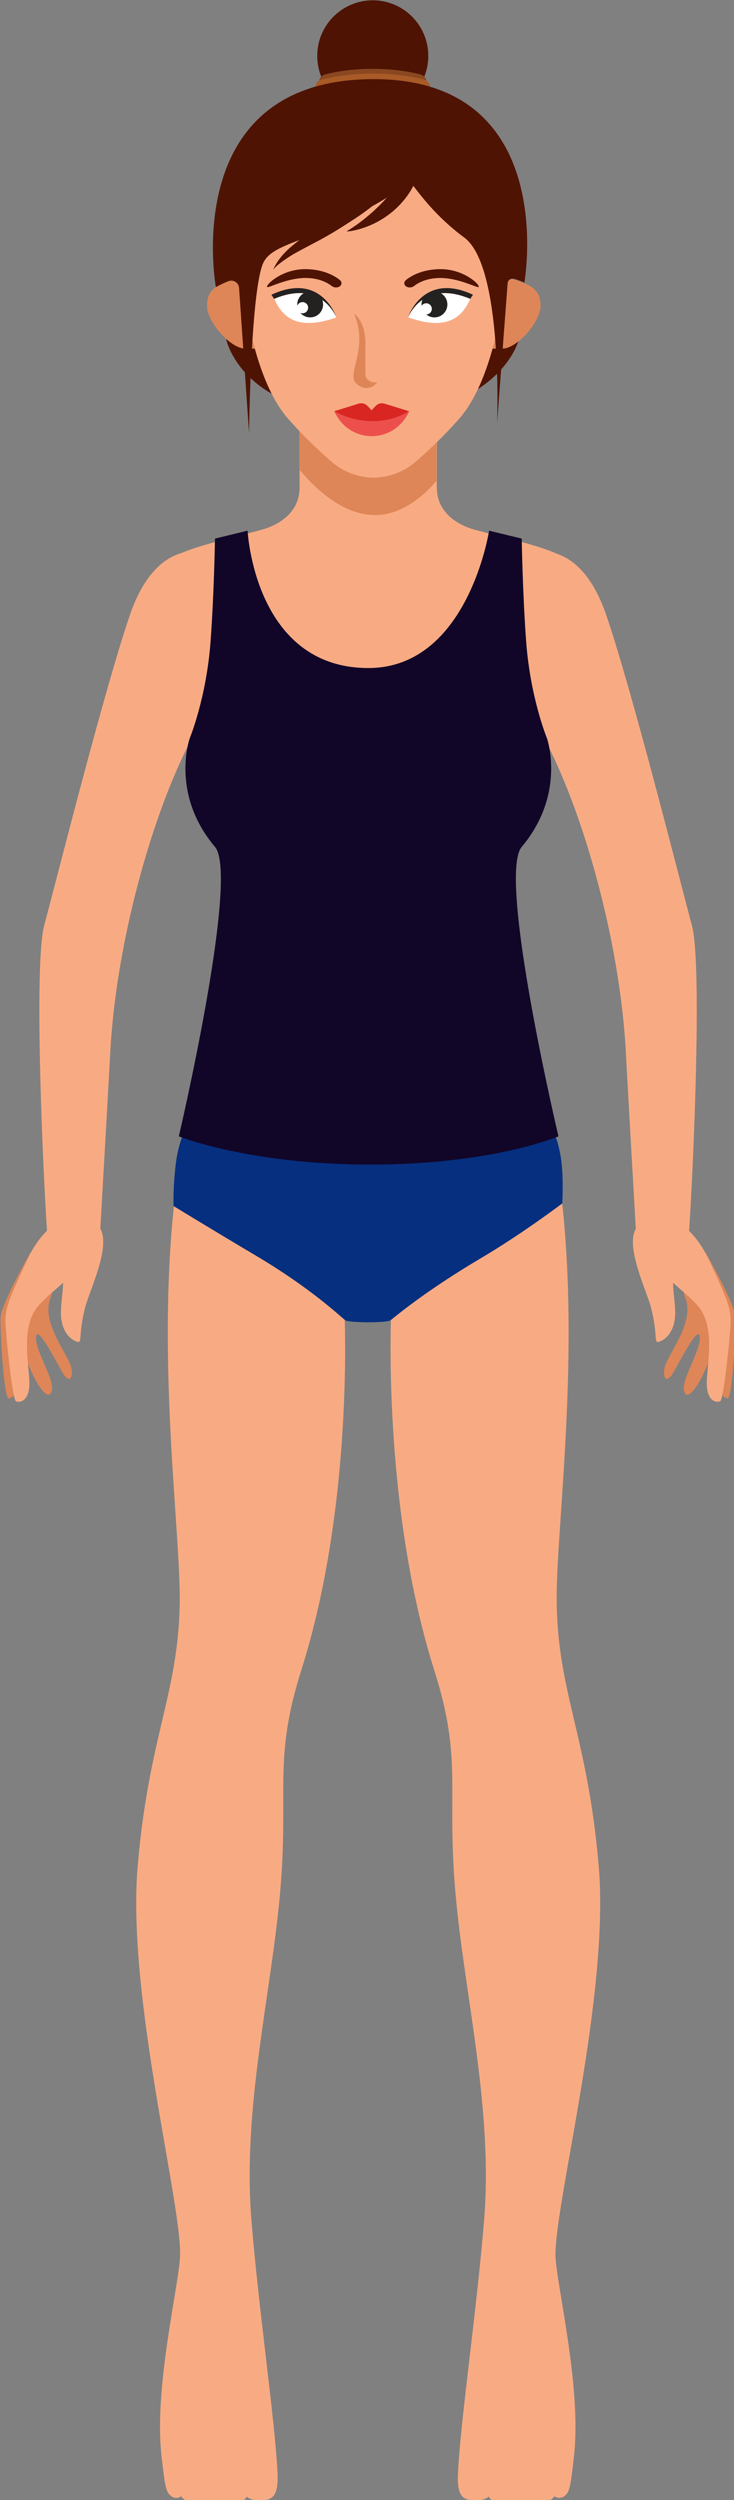 <?xml version="1.0" encoding="UTF-8" standalone="no"?>
<!-- Created with Inkscape (http://www.inkscape.org/) -->

<svg
   width="66.202mm"
   height="225.218mm"
   viewBox="0 0 66.202 225.218"
   version="1.1"
   id="svg1"
   inkscape:version="1.4.2 (f4327f4, 2025-05-13)"
   sodipodi:docname="paper-doll.svg"
   xmlns:inkscape="http://www.inkscape.org/namespaces/inkscape"
   xmlns:sodipodi="http://sodipodi.sourceforge.net/DTD/sodipodi-0.dtd"
   xmlns="http://www.w3.org/2000/svg"
   xmlns:svg="http://www.w3.org/2000/svg">
  <rect x="0" y="0" width="66.202" height="225.218" fill="#808080" stroke="none"/>
  <sodipodi:namedview
     id="namedview1"
     pagecolor="#ffffff"
     bordercolor="#000000"
     borderopacity="0.25"
     inkscape:showpageshadow="2"
     inkscape:pageopacity="0.0"
     inkscape:pagecheckerboard="0"
     inkscape:deskcolor="#d1d1d1"
     inkscape:document-units="mm"
     inkscape:zoom="0.69753788"
     inkscape:cx="164.8656"
     inkscape:cy="417.89845"
     inkscape:window-width="1920"
     inkscape:window-height="1001"
     inkscape:window-x="-9"
     inkscape:window-y="-9"
     inkscape:window-maximized="1"
     inkscape:current-layer="layer1" />
  <defs
     id="defs1" />
  <g
     inkscape:label="Layer 1"
     inkscape:groupmode="layer"
     id="layer1"
     transform="translate(-61.624,-37.966)">
    <g
       id="g32"
       transform="matrix(0.265,0,0,0.265,33.897,20.927)">
			<g
   id="g5">
				<path
   class="st30"
   d="m 279,255.4 c 7,-6 23.2,-7.4 31.9,17.8 8.7,25.2 25.1,90.4 29.2,105.6 4,14.6 -0.3,99.5 -1.3,108.3 -0.5,4.2 -17.2,5.1 -17.5,-0.3 -0.8,-14 -2.2,-38.2 -3.7,-65.4 -0.9,-16.7 -4.1,-36.4 -9.1,-55.5 -6.8,-26.2 -16.8,-51.3 -28.6,-66.5 -12.3,-15.9 -10.3,-36 -0.9,-44 z"
   id="path1"
   style="fill:#f8ab83" />

				<g
   id="g4">
					<path
   class="st31"
   d="m 344.7,490 c 0,0 10.3,17.8 10.3,22.5 0.1,4.7 -1.2,27.6 -2.8,27.2 -1.5,-0.4 -1.7,-1.1 -1.7,-1.1 0,0 3.4,-21.2 -1.1,-31.7 -4.5,-10.5 -4.7,-16.9 -4.7,-16.9 z"
   id="path2"
   style="fill:#de8658" />

					<path
   class="st31"
   d="m 337.9,505.6 c 3.4,8.7 -6.7,19.7 -7.2,24.2 -0.4,3.6 1,4.2 2.6,1.9 1.6,-2.3 9,-17.5 9.5,-13 0.5,4.5 -6.1,14.1 -5.4,18.1 0.5,2.9 2.4,1.8 4.8,-2 2.4,-4 4.2,-9.2 4.2,-9.2 0,0 6.4,-19.6 -0.6,-31.1 0,0.1 -11.1,3.1 -7.9,11.1 z"
   id="path3"
   style="fill:#de8658" />

					<path
   class="st30"
   d="m 321.8,481 c -5.3,5.4 2.9,21.9 4.4,27.8 2.6,10.1 0.6,12.5 3.1,11.5 2.6,-1 5.5,-4.4 5.1,-11 -0.2,-3.5 -0.7,-6.6 -0.7,-8.9 3.4,3 6.7,5.7 8.5,7.9 5.7,6.8 3.4,17.7 3,25.2 -0.4,7.5 3.6,7.8 4.6,7.1 1,-0.8 2.7,-16.1 3.3,-23.5 0.6,-7.4 0.3,-8.3 -6.9,-23.9 C 339.8,479.1 328.8,474 321.8,481 Z"
   id="path4"
   style="fill:#f8ab83" />

				</g>

			</g>

			<g
   id="g9">
				<path
   class="st30"
   d="m 180.8,255.4 c -7,-6 -23.2,-7.4 -31.9,17.8 -8.7,25.2 -25.1,90.4 -29.2,105.6 -4,14.6 0.3,99.5 1.3,108.3 0.5,4.2 17.2,5.1 17.5,-0.3 0.8,-14 2.2,-38.2 3.7,-65.4 0.9,-16.7 4.1,-36.4 9.1,-55.5 6.8,-26.2 16.8,-51.3 28.6,-66.5 12.2,-15.9 10.2,-36 0.9,-44 z"
   id="path5"
   style="fill:#f8ab83" />

				<g
   id="g8">
					<path
   class="st31"
   d="m 115.1,490 c 0,0 -10.3,17.8 -10.3,22.5 -0.1,4.7 1.2,27.6 2.8,27.2 1.5,-0.4 1.7,-1.1 1.7,-1.1 0,0 -3.4,-21.2 1.1,-31.7 4.5,-10.5 4.7,-16.9 4.7,-16.9 z"
   id="path6"
   style="fill:#de8658" />

					<path
   class="st31"
   d="m 121.8,505.6 c -3.4,8.7 6.7,19.7 7.2,24.2 0.4,3.6 -1,4.2 -2.6,1.9 -1.6,-2.3 -9,-17.5 -9.5,-13 -0.5,4.5 6.1,14.1 5.4,18.1 -0.5,2.9 -2.4,1.8 -4.8,-2 -2.4,-4 -4.2,-9.2 -4.2,-9.2 0,0 -6.4,-19.6 0.6,-31.1 0,0.1 11.1,3.1 7.9,11.1 z"
   id="path7"
   style="fill:#de8658" />

					<path
   class="st30"
   d="m 138,481 c 5.3,5.4 -2.9,21.9 -4.4,27.8 -2.6,10.1 -0.6,12.5 -3.1,11.5 -2.6,-1 -5.5,-4.4 -5.1,-11 0.2,-3.5 0.7,-6.6 0.7,-8.9 -3.4,3 -6.7,5.7 -8.5,7.9 -5.7,6.8 -3.4,17.7 -3,25.2 0.4,7.5 -3.6,7.8 -4.6,7.1 -1,-0.8 -2.7,-16.1 -3.3,-23.5 -0.6,-7.4 -0.3,-8.3 6.9,-23.9 6.3,-14.1 17.3,-19.2 24.4,-12.2 z"
   id="path8"
   style="fill:#f8ab83" />

				</g>

			</g>

			<path
   class="st30"
   d="m 308.4,698.6 c -3.8,-44.1 -13.8,-58.5 -14.3,-89.2 -0.4,-26.2 9.4,-91.8 -0.1,-150.7 -4.3,-26.5 -13.9,-38.7 -15.9,-107.5 17.3,-12.2 13.6,-25.8 11.9,-37.3 14.6,17.3 18.8,-46.9 15.3,-52.2 -6.5,-9.9 -16.7,-11.4 -38.7,-17.2 -7.1,-1.9 -13.3,-6.5 -13.3,-14.5 V 181.6 H 229.9 206.6 V 230 c 0,8 -6.2,12.6 -13.3,14.5 -22,5.9 -32.2,7.3 -38.7,17.2 -3.4,5.3 0.7,69.5 15.3,52.2 -1.7,11.5 -5.4,25.1 11.9,37.3 0.3,68.6 -11.6,81 -15.9,107.5 -9.5,58.9 0.3,124.5 -0.1,150.7 -0.5,30.7 -10.5,45.1 -14.3,89.2 -3.8,44.1 15.2,115.4 14.4,132.8 -0.5,10.6 -8.9,44.4 -6.3,67.8 1.2,10.9 1.6,12.3 3.2,13.6 1.9,1.5 3.5,0.1 3.5,0.1 0,0 1,1.8 3.6,2.1 2.6,0.2 3.5,-0.9 3.5,-0.9 0,0 1.5,1.7 4.4,1.5 2.9,-0.2 3.2,-1.4 3.2,-1.4 0,0 1.4,1.5 4.2,1.1 2.8,-0.5 3.4,-2.3 3.4,-2.3 0,0 1.2,1.5 5.1,1.3 3.3,-0.2 5.7,-0.9 5.4,-9 -0.8,-17.8 -6.5,-56.3 -8.9,-86.3 -3.1,-38.1 6.8,-77 9.8,-111.7 3,-34.7 -2.5,-44.6 7.2,-75.3 18,-56.6 14.7,-122.5 14.6,-122.6 0.5,0 4.6,0.9 8.3,0.9 3.1,0 7.2,-0.9 7.7,-0.9 0,0.1 -3.3,66 14.6,122.6 9.8,30.7 4.2,40.6 7.2,75.3 3,34.7 12.9,73.6 9.8,111.7 -2.4,30 -8.1,68.4 -8.9,86.3 -0.4,8.1 2.1,8.8 5.4,9 4,0.2 5.1,-1.4 5.1,-1.3 0,0 0.7,1.8 3.4,2.3 2.8,0.5 4.2,-1.1 4.2,-1.1 0,0 0.3,1.2 3.2,1.4 2.9,0.2 4.4,-1.5 4.4,-1.5 0,0 0.9,1.1 3.5,0.9 2.6,-0.3 3.6,-2.1 3.6,-2.1 0,0 1.7,1.3 3.5,-0.1 1.6,-1.2 2,-2.7 3.2,-13.6 2.6,-23.4 -5.8,-57.2 -6.3,-67.8 -0.5,-17.4 18.5,-88.7 14.7,-132.8 z"
   id="path9"
   style="fill:#f8ab83" />

			<path
   class="st31"
   d="m 232.3,239.4 c 8.9,0 16.2,-6.2 20.9,-11.6 v -46.3 h -22.7 -0.5 -0.2 -23.3 v 42.4 c 5.7,6.8 14.9,15.5 25.8,15.5 z"
   id="path10"
   style="fill:#de8658" />

			<g
   id="g13">
				<g
   id="g12">
					<g
   id="g11">
						<path
   class="st32"
   d="m 296,473.4 c 0,0 0.5,-8.8 -0.4,-15 -1.3,-8.9 -4,-11.7 -4,-11.7 0,0 -24.4,12.3 -61.3,12.3 -36.7,0 -62.2,-11.7 -62.2,-11.7 0,0 -2.6,4.9 -3.5,11.6 -1.2,9.1 -0.9,15.4 -0.9,15.4 0,0 13.9,8.5 28.1,16.9 18.7,11.1 28.4,20.4 30.3,21.9 1.1,0.9 14.3,1 15.5,0 1.9,-1.5 11.7,-9.8 30.4,-20.9 14.3,-8.4 28,-18.8 28,-18.8 z"
   id="path11"
   style="fill:#062f7f" />

					</g>

				</g>

			</g>

			<path
   class="st33"
   d="m 282.2,352.2 c 15.2,-18.1 8.6,-36.9 8.6,-36.9 0,0 -5.7,-13.8 -7.1,-33 -1.2,-16.3 -1.5,-34.9 -1.5,-34.9 l -11.1,-2.7 c 0,0 -7.2,46.7 -41.1,46.7 -38.8,0 -41.1,-46.7 -41.1,-46.7 l -11.1,2.7 c 0,0 -0.3,18.6 -1.5,34.9 -1.4,19.2 -7.1,33 -7.1,33 0,0 -6.7,18.8 8.6,36.9 8.4,10 -12.3,98.4 -12.3,98.4 0,0 23.8,9.6 65.3,9.6 41.5,0 63.9,-9.6 63.9,-9.6 0,0 -20.9,-88.4 -12.5,-98.4 z"
   id="path13"
   style="fill:#110628" />

			<g
   id="g31">
				<circle
   class="st34"
   cx="231.5"
   cy="83.3"
   r="18.9"
   id="circle13"
   style="fill:#4f1304" />

				<path
   class="st35"
   d="m 231.5,87.7 c -6,0 -11.6,0.7 -16.2,1.9 -1.6,0.4 -2.5,2 -1.9,3.4 2.8,6.6 9.9,11.3 18.1,11.3 8.2,0 15.3,-4.7 18.1,-11.3 0.6,-1.4 -0.3,-3 -1.9,-3.4 -4.6,-1.2 -10.2,-1.9 -16.2,-1.9 z"
   id="path14"
   style="fill:#8a4821" />

				<path
   class="st36"
   d="m 231.5,89.3 c -6.4,0 -12.3,0.8 -17.3,2 -1.7,0.4 -2.7,2.1 -2,3.6 3,7 10.5,12 19.3,12 8.8,0 16.3,-5 19.3,-12 0.7,-1.5 -0.3,-3.2 -2,-3.6 -4.9,-1.2 -10.9,-2 -17.3,-2 z"
   id="path15"
   style="fill:#a85a27" />

				<path
   class="st34"
   d="m 181.6,179.6 c 0,0 5.2,26 48.8,26 43.6,0 50.6,-25.2 50.6,-25.2 z"
   id="path16"
   style="fill:#4f1304" />

				<path
   class="st31"
   d="m 267.1,178.2 c -0.1,5.7 3.7,4.5 8.5,4.6 4.8,0.1 12.9,-8.8 13,-14.4 0.1,-5.7 -3.3,-7.1 -8.3,-8.9 -6.7,-2.5 -13.1,13 -13.2,18.7 z"
   id="path17"
   style="fill:#de8658" />

				<path
   class="st31"
   d="m 196.6,178.2 c 0.1,5.7 -3.7,4.5 -8.5,4.6 -4.8,0.1 -12.9,-8.8 -13,-14.4 -0.1,-5.7 3.3,-7.1 8.3,-8.9 6.7,-2.5 13.1,13 13.2,18.7 z"
   id="path18"
   style="fill:#de8658" />

				<path
   class="st30"
   d="m 231.8,94.5 c -26.8,0.2 -48,23.9 -46.3,52 0,0 2.1,42.6 16.9,59.8 6.6,7.7 14.9,14.8 14.9,14.8 4.2,3.7 9.3,5.5 14.5,5.6 5.1,-0.1 10.3,-1.9 14.5,-5.6 0,0 8.3,-7.1 14.9,-14.8 14.9,-17.3 16.9,-59.8 16.9,-59.8 1.7,-28.1 -19.5,-51.8 -46.3,-52 z"
   id="path19"
   style="fill:#f8ab83" />

				<g
   id="g21">
					<g
   id="g20">
						<path
   class="st34"
   d="m 254.8,158.8 c -6,-0.1 -9,2.6 -9.2,2.7 -0.7,0.6 -1.9,0.7 -2.7,0.2 -0.8,-0.5 -0.9,-1.5 -0.2,-2.1 0.2,-0.2 4.3,-3.9 12.2,-3.8 7.8,0.1 13.4,5.5 12.6,6.1 -0.5,0.3 -6.6,-3 -12.7,-3.1 z"
   id="path20"
   style="fill:#4f1304" />

					</g>

				</g>

				<g
   id="g23">
					<g
   id="g22">
						<path
   class="st34"
   d="m 208.3,158.8 c 6,-0.1 9,2.6 9.2,2.7 0.7,0.6 1.9,0.7 2.7,0.2 0.8,-0.5 0.9,-1.5 0.2,-2.1 -0.2,-0.2 -4.3,-3.9 -12.2,-3.8 -7.8,0.1 -13.4,5.5 -12.6,6.1 0.5,0.3 6.6,-3 12.7,-3.1 z"
   id="path21"
   style="fill:#4f1304" />

					</g>

				</g>

				<path
   class="st34"
   d="m 231.8,91.2 c -66.6,0 -53.7,70.7 -53.7,70.7 0,0 1.6,-0.9 4.2,-2 0,0 0.1,0 0.1,0 1.6,-0.7 3.5,0.5 3.6,2.3 l 3.4,49.4 c 0,0 0.5,-45.8 4.5,-57.1 1.4,-4.1 5.6,-5.9 12.6,-8.6 -1.2,1 -2.4,1.9 -3.4,2.8 -2.1,1.9 -3.5,3.7 -4.3,5 -0.4,0.7 -0.7,1.2 -0.9,1.6 -0.2,0.4 -0.3,0.6 -0.3,0.6 0,0 0.2,-0.1 0.4,-0.4 0.3,-0.3 0.7,-0.7 1.3,-1.2 1.2,-1 2.9,-2.2 5.2,-3.6 2.3,-1.3 5.2,-2.8 8.4,-4.5 3.2,-1.7 6.6,-3.7 10.1,-6 3,-1.9 5.8,-3.8 8.3,-5.8 1.9,-1 3.5,-2 5,-2.9 -2.9,3.2 -5.9,5.9 -8.4,7.8 -1.5,1.2 -2.9,2.1 -3.8,2.7 -1,0.6 -1.5,1 -1.5,1 0,0 0.6,0 1.8,-0.2 1.1,-0.2 2.8,-0.6 4.7,-1.3 3.9,-1.4 9.1,-4.3 13.2,-9.4 1.2,-1.5 2.2,-3 3,-4.6 2.2,2.7 7.5,10.3 17.4,17.6 13.3,9.9 11.1,63.3 11.1,63.3 l 3.6,-47.8 c 0.1,-1.1 1.1,-1.8 2.1,-1.5 0,0 0,0 0.1,0 2.1,0.6 3.5,1.3 3.5,1.3 0,0 12.3,-69.2 -51.3,-69.2 z"
   id="path23"
   style="fill:#4f1304" />

				<g
   id="g30">
					<g
   id="g26">
						<path
   class="st8"
   d="m 243.6,172.2 c 0,0 4.9,-13.1 21.1,-6.3 -2.6,5.7 -7.3,11.2 -21.1,6.3 z"
   id="path24"
   style="fill:#ffffff" />

						<path
   class="st3"
   d="m 243.6,171.9 c 0,0 0.1,0 0,0 0.8,-1.6 6.1,-12.3 21.1,-6 0.5,-0.9 0.6,-0.9 0.9,-1.4 -16.8,-7.9 -22,7.4 -22,7.4 z"
   id="path25"
   style="fill:#242121" />

						<circle
   class="st3"
   cx="252.5"
   cy="167.8"
   r="4.4"
   id="circle25"
   style="fill:#242121" />

						<circle
   class="st8"
   cx="249.7"
   cy="169.3"
   r="1.9"
   id="circle26"
   style="fill:#ffffff" />

					</g>

					<g
   id="g28">
						<path
   class="st8"
   d="m 219.1,172.2 c 0,0 -4.9,-13.1 -21.1,-6.3 2.5,5.7 7.3,11.2 21.1,6.3 z"
   id="path26"
   style="fill:#ffffff" />

						<path
   class="st3"
   d="m 219,171.9 c 0,0 0,0 0,0 -0.8,-1.6 -6.1,-12.3 -21.1,-6 -0.5,-0.9 -0.6,-0.9 -0.9,-1.4 16.9,-7.9 22,7.4 22,7.4 z"
   id="path27"
   style="fill:#242121" />

						<circle
   class="st3"
   cx="210.2"
   cy="167.8"
   r="4.4"
   id="circle27"
   style="fill:#242121" />

						<circle
   class="st8"
   cx="207.6"
   cy="168.9"
   r="1.9"
   id="circle28"
   style="fill:#ffffff" />

					</g>

					<path
   class="st31"
   d="m 225.1,170.9 c 0,0 3.9,2.3 3.9,10.2 v 10.5 c 0,1.5 1.5,2.7 3.3,2.7 h 0.7 c 0,0 -2.8,3.9 -6.9,0.6 -4.1,-3.3 4.3,-11.7 -1,-24 z"
   id="path28"
   style="fill:#de8658" />

					<path
   class="st9"
   d="m 235.4,201.5 c -1.1,-0.3 -2.2,0 -3.1,1 l -1.2,1.3 -1.2,-1.3 c -0.9,-1 -2,-1.3 -3.1,-1 l -8.4,2.6 c 5.1,11.3 20.4,11.3 25.5,0 z"
   id="path29"
   style="fill:#ed4f4c" />

					<path
   class="st5"
   d="m 243.8,204.1 -8.4,-2.6 c -1.1,-0.3 -2.2,0 -3.1,1 l -1.2,1.3 -1.2,-1.3 c -0.9,-1 -2,-1.3 -3.1,-1 l -8.4,2.6 c -0.1,0 12.7,7.6 25.4,0 z"
   id="path30"
   style="fill:#d92622" />

				</g>

			</g>

		</g>
  </g>
</svg>
